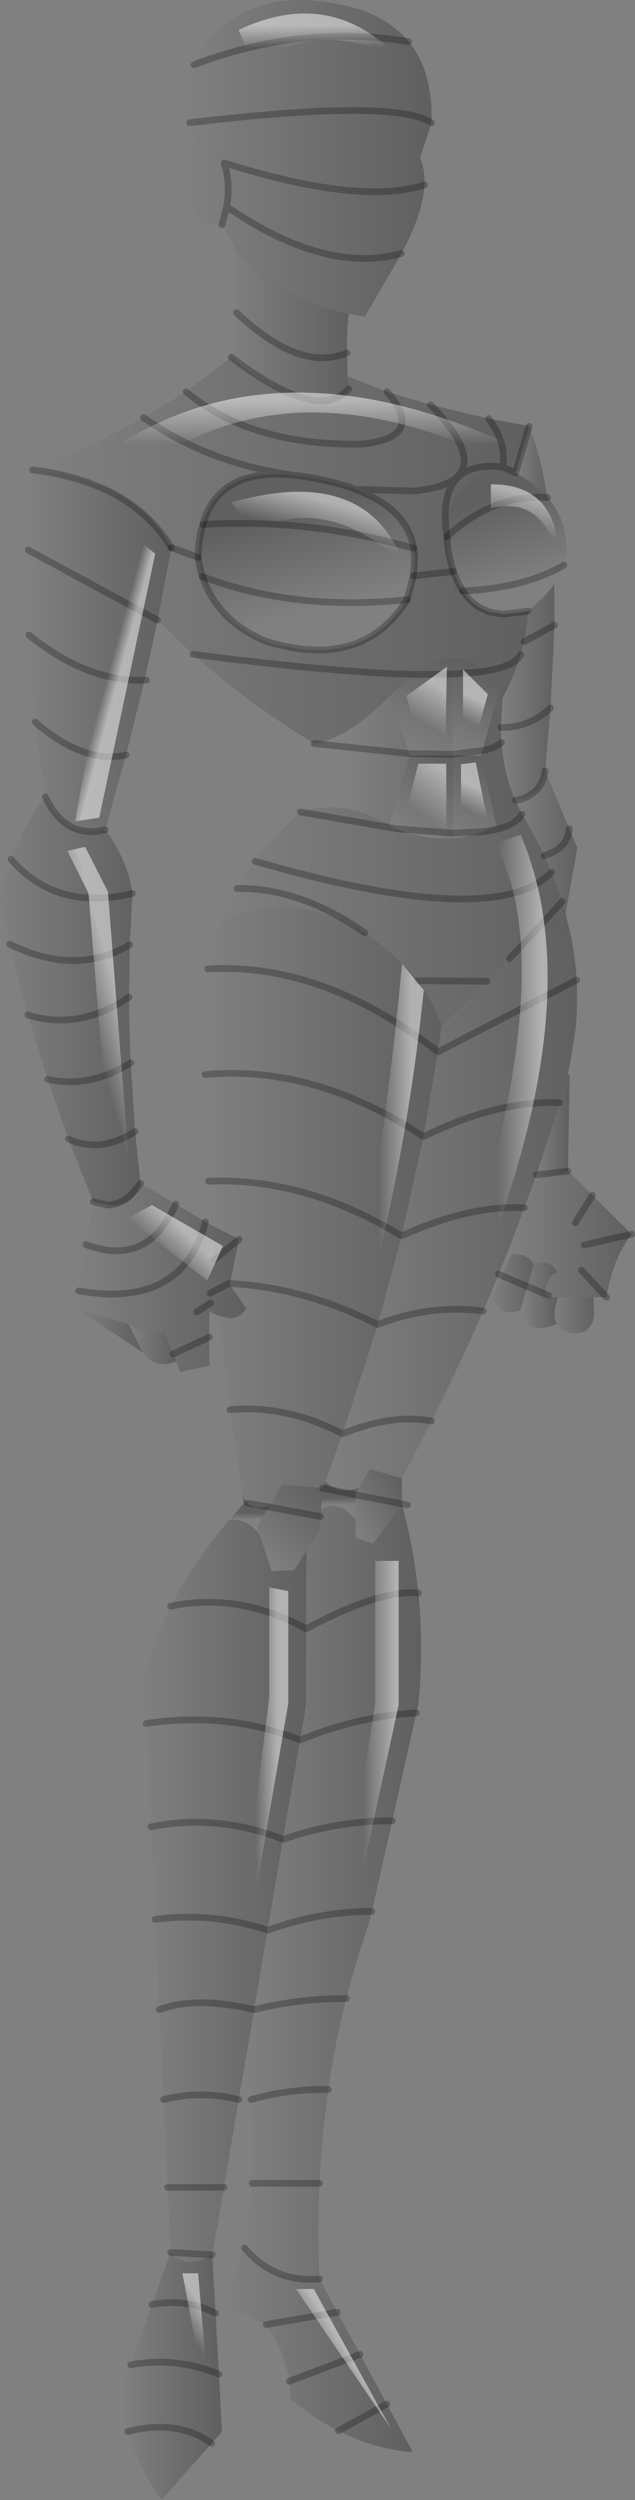 <?xml version="1.0" encoding="UTF-8" standalone="no"?>
<svg xmlns:xlink="http://www.w3.org/1999/xlink" height="372.7px" width="94.7px" xmlns="http://www.w3.org/2000/svg">
  <rect width="100%" height="100%" fill="#808080" stroke="none"/>
  <g transform="matrix(1.0, 0.0, 0.0, 1.0, -161.55, -90.95)">
    <path d="M190.5 100.6 Q191.55 97.9 193.75 95.95 195.0 94.6 196.5 93.65 203.45 89.0 215.2 92.35 219.85 93.95 222.5 97.15 206.5 94.5 190.5 100.6 206.5 94.5 222.5 97.15 226.15 101.6 225.9 109.25 L224.2 114.45 Q224.95 116.25 224.85 118.5 224.65 122.75 221.4 128.75 L220.65 130.1 215.95 138.15 213.55 137.75 Q204.45 135.8 197.4 129.2 L196.05 126.85 194.65 124.45 192.45 124.4 Q191.2 124.05 190.65 123.05 189.7 121.25 189.25 118.45 188.45 114.1 190.6 113.0 L189.85 109.25 Q189.1 104.25 190.5 100.6 M221.4 128.75 Q210.05 131.85 195.35 121.75 195.95 118.35 195.0 115.25 215.45 121.65 224.85 118.5 215.45 121.65 195.0 115.25 195.95 118.35 195.35 121.75 210.05 131.85 221.4 128.75 M225.9 109.25 Q220.3 105.6 189.85 109.25 220.3 105.6 225.9 109.25 M195.35 121.75 L194.65 124.45 195.35 121.75" fill="url(#gradient0)" fill-rule="evenodd" stroke="none"/>
    <path d="M213.55 137.75 Q213.35 139.5 213.3 141.35 L213.3 143.55 213.4 147.05 213.55 148.95 Q209.6 155.25 196.05 144.2 L196.8 137.55 Q197.05 132.1 196.05 126.85 L197.4 129.2 Q204.45 135.8 213.55 137.75 M213.3 143.55 Q206.35 146.55 196.8 137.55 206.35 146.55 213.3 143.55 M196.05 144.2 Q209.0 154.1 213.55 148.95 209.0 154.1 196.05 144.2" fill="url(#gradient1)" fill-rule="evenodd" stroke="none"/>
    <path d="M205.4 161.8 L205.85 161.85 206.95 162.0 Q210.5 162.55 213.3 163.45 L214.6 163.9 215.65 164.35 Q219.15 165.85 221.1 168.1 222.2 169.4 222.8 170.95 L223.05 171.8 223.25 172.7 223.4 174.15 223.2 176.8 222.25 180.35 Q221.0 182.35 219.5 183.8 212.9 190.15 201.2 186.55 196.85 184.7 194.35 181.65 192.6 179.55 191.75 176.9 191.3 175.55 191.1 174.05 191.15 171.3 191.8 169.15 194.2 160.6 205.4 161.8 M213.3 163.45 L214.55 163.9 215.65 164.35 214.55 163.9 213.3 163.45 M214.55 163.9 L214.6 163.9 214.55 163.9 M191.8 169.15 Q207.5 168.15 223.25 172.7 207.5 168.15 191.8 169.15 M191.75 176.9 Q205.4 182.1 222.25 180.35 205.4 182.1 191.75 176.9" fill="url(#gradient2)" fill-rule="evenodd" stroke="none"/>
    <path d="M243.15 165.1 L243.2 165.1 Q245.25 167.45 245.8 170.45 246.35 172.85 245.65 175.15 L245.65 175.2 244.2 178.0 Q242.8 180.05 240.3 182.0 L240.3 182.05 240.05 182.1 236.7 182.5 234.45 182.15 233.35 181.65 Q232.1 181.0 231.15 179.85 L230.55 179.05 229.85 177.8 229.25 176.4 229.15 176.15 228.95 175.45 Q228.25 173.0 228.2 170.95 L228.2 170.9 Q227.8 162.55 236.5 160.55 L238.45 161.45 Q241.35 163.0 243.15 165.1 M234.45 182.15 L235.7 182.4 236.7 182.5 235.7 182.4 234.45 182.15 M245.65 175.2 Q239.75 178.65 230.55 179.05 239.75 178.65 245.65 175.2 M243.2 165.1 Q235.15 164.6 228.2 170.95 235.15 164.6 243.2 165.1" fill="url(#gradient3)" fill-rule="evenodd" stroke="none"/>
    <path d="M244.2 178.0 L244.25 184.15 243.65 196.5 242.85 205.85 242.85 205.9 Q242.45 208.45 240.55 209.5 239.6 210.0 238.35 210.15 236.7 206.25 236.35 201.65 L236.25 199.4 236.5 195.05 Q238.2 191.8 239.2 188.55 L239.7 186.6 Q240.2 184.3 240.3 182.05 L240.3 182.0 Q242.8 180.05 244.2 178.0 M244.25 184.15 L239.7 186.6 244.25 184.15 M236.25 199.4 Q240.5 199.45 243.65 196.5 240.5 199.45 236.25 199.4" fill="url(#gradient4)" fill-rule="evenodd" stroke="none"/>
    <path d="M240.45 154.5 Q242.2 158.9 243.15 165.1 241.35 163.0 238.45 161.45 L240.45 154.5" fill="url(#gradient5)" fill-rule="evenodd" stroke="none"/>
    <path d="M242.85 205.9 L246.45 214.5 247.65 217.35 245.9 227.15 245.4 225.35 243.8 221.0 242.7 218.5 Q241.25 215.4 239.4 212.35 L238.4 210.25 238.35 210.15 Q239.6 210.0 240.55 209.5 242.45 208.45 242.85 205.9 M238.4 210.25 Q239.6 210.15 240.55 209.5 239.6 210.15 238.4 210.25 M242.7 218.5 Q246.2 217.45 246.45 214.5 246.2 217.45 242.7 218.5" fill="url(#gradient6)" fill-rule="evenodd" stroke="none"/>
    <path d="M246.2 251.15 L246.5 251.15 246.25 265.55 241.55 266.1 246.25 265.55 241.15 267.2 241.55 266.1 245.0 255.35 246.2 251.15" fill="url(#gradient7)" fill-rule="evenodd" stroke="none"/>
    <path d="M182.5 267.35 L187.75 270.45 192.2 273.1 193.05 273.6 197.2 275.7 195.85 282.3 195.8 282.4 198.3 286.05 197.7 286.75 Q196.8 287.55 195.6 287.45 L194.2 287.15 192.85 286.5 192.8 286.5 192.75 290.3 187.4 292.8 192.75 290.3 192.8 294.55 188.4 295.5 187.85 293.9 187.4 292.8 186.15 289.7 186.2 289.65 186.15 289.65 184.1 289.65 Q182.5 289.35 180.75 288.35 L172.95 286.05 173.3 283.4 174.35 276.5 Q183.6 279.95 187.75 270.45 183.6 279.95 174.35 276.5 L175.45 270.1 177.6 270.6 Q181.55 271.0 182.5 267.35 M192.2 273.1 Q188.75 286.1 173.3 283.4 188.75 286.1 192.2 273.1 M193.45 278.8 L197.2 275.7 193.45 278.8 M192.9 283.75 L195.65 282.3 195.85 282.3 195.65 282.3 192.9 283.75 M190.9 286.55 L192.95 285.2 190.9 286.55" fill="url(#gradient8)" fill-rule="evenodd" stroke="none"/>
    <path d="M177.25 214.65 Q180.7 219.4 181.3 224.15 L180.9 231.8 180.8 239.6 Q180.8 244.5 181.05 249.4 L181.7 259.65 182.5 267.35 Q180.3 270.55 177.6 270.6 180.3 270.55 182.5 267.35 181.55 271.0 177.6 270.6 L175.45 270.1 171.75 260.75 168.65 251.85 165.7 242.25 Q164.2 237.0 163.0 231.7 172.75 236.55 180.9 231.8 172.75 236.55 163.0 231.7 162.2 228.4 161.55 225.1 162.15 221.95 163.2 219.05 165.05 214.0 168.3 209.75 171.35 216.1 177.25 214.65 M180.8 239.6 Q173.25 244.65 165.7 242.25 173.25 244.65 180.8 239.6 M181.3 224.15 Q169.9 226.85 163.2 219.05 169.9 226.85 181.3 224.15 M171.75 260.75 Q176.4 262.95 181.7 259.65 176.4 262.95 171.75 260.75 M181.05 249.4 Q174.85 253.25 168.65 251.85 174.85 253.25 181.05 249.4" fill="url(#gradient9)" fill-rule="evenodd" stroke="none"/>
    <path d="M165.75 172.95 Q165.85 166.95 166.4 161.0 181.15 162.8 187.1 172.6 181.15 162.8 166.4 161.0 181.75 162.4 187.1 172.6 L185.05 183.4 183.1 192.35 Q174.45 192.6 165.85 185.6 174.45 192.6 183.1 192.35 L180.35 203.5 177.25 214.65 Q171.35 216.1 168.3 209.75 167.4 204.15 166.8 198.6 166.1 192.05 165.85 185.6 165.55 179.25 165.75 172.95 L185.05 183.4 165.75 172.95 M180.35 203.5 Q174.05 204.9 166.8 198.6 174.05 204.9 180.35 203.5" fill="url(#gradient10)" fill-rule="evenodd" stroke="none"/>
    <path d="M246.25 265.55 L246.3 265.55 249.9 269.15 255.75 274.95 Q252.9 278.6 252.0 284.35 L250.05 284.35 244.75 284.35 243.0 284.35 242.95 283.9 242.95 283.1 Q243.05 281.3 244.65 280.6 243.4 278.45 241.15 279.4 L240.4 278.55 240.4 278.35 240.35 278.5 239.6 278.05 237.9 277.9 237.4 277.25 239.75 271.0 241.15 267.2 246.25 265.55 M243.35 284.05 L242.95 283.9 243.35 284.05 M247.35 273.25 L249.9 269.15 247.35 273.25 M248.7 276.55 L255.75 274.95 248.7 276.55 M248.25 280.3 L252.0 284.35 248.25 280.3" fill="url(#gradient11)" fill-rule="evenodd" stroke="none"/>
    <path d="M250.05 284.35 L250.15 287.15 Q249.65 289.95 246.8 289.7 245.1 289.4 244.55 288.3 243.85 286.95 244.75 284.35 L250.05 284.35" fill="url(#gradient12)" fill-rule="evenodd" stroke="none"/>
    <path d="M244.55 288.3 Q242.15 289.45 240.7 288.6 239.65 287.95 239.15 286.3 L240.2 282.75 241.15 279.4 Q243.4 278.45 244.65 280.6 243.05 281.3 242.95 283.1 L242.95 283.9 243.0 284.35 244.75 284.35 Q243.85 286.95 244.55 288.3 M240.2 282.75 L242.95 283.9 240.2 282.75" fill="url(#gradient13)" fill-rule="evenodd" stroke="none"/>
    <path d="M239.15 286.3 Q237.45 286.85 236.4 286.3 235.45 285.75 234.95 284.35 L236.45 281.15 240.2 282.75 239.15 286.3 M237.9 277.9 L239.6 278.05 240.35 278.5 240.4 278.55 241.15 279.4 240.2 282.75 236.45 281.15 237.9 277.9" fill="url(#gradient14)" fill-rule="evenodd" stroke="none"/>
    <path d="M180.75 288.35 Q182.5 289.35 184.1 289.65 L186.15 289.65 186.15 289.7 187.4 292.8 187.85 293.9 Q184.75 295.2 182.8 292.55 L180.75 288.35" fill="url(#gradient15)" fill-rule="evenodd" stroke="none"/>
    <path d="M172.95 286.05 L180.75 288.35 182.8 292.55 172.95 286.05" fill="url(#gradient16)" fill-rule="evenodd" stroke="none"/>
    <path d="M193.05 273.6 L192.65 267.05 Q192.25 259.05 192.15 251.15 192.1 245.05 192.2 239.0 L192.55 235.4 Q193.1 231.9 194.4 228.55 204.75 223.15 215.95 230.0 220.8 233.35 223.8 237.15 226.3 240.4 227.4 243.95 L226.85 247.75 224.7 260.4 221.45 275.2 217.9 288.4 217.85 288.4 Q206.85 282.85 195.85 282.3 L197.2 275.7 193.05 273.6 M194.2 287.15 L195.6 287.45 Q196.8 287.55 197.7 286.75 L198.3 286.05 195.8 282.4 195.85 282.3 Q206.85 282.85 217.85 288.4 L217.9 288.4 212.65 304.7 210.05 311.8 209.65 312.8 203.6 312.3 201.75 315.4 201.35 315.55 198.5 315.05 201.35 315.55 Q199.6 316.05 198.5 315.05 198.05 314.6 197.75 313.95 L195.85 301.1 194.2 287.15 M192.65 267.05 Q207.05 266.45 221.45 275.2 207.05 266.45 192.65 267.05 M224.7 260.4 Q208.45 249.65 192.15 251.15 208.45 249.65 224.7 260.4 M192.55 235.4 Q209.7 234.4 226.85 247.75 209.7 234.4 192.55 235.4 M212.65 304.7 Q204.2 300.35 195.85 301.1 204.2 300.35 212.65 304.7" fill="url(#gradient17)" fill-rule="evenodd" stroke="none"/>
    <path d="M246.6 230.05 Q247.35 233.55 247.55 237.05 247.75 240.65 247.4 244.3 L246.5 249.85 246.2 251.15 245.0 255.35 241.55 266.1 241.15 267.2 239.75 271.0 237.4 277.25 235.9 280.9 234.5 284.3 233.6 286.4 Q230.05 294.55 225.9 302.8 L221.5 311.35 216.7 309.95 215.1 312.75 Q211.95 313.8 210.05 311.8 L212.65 304.7 217.9 288.4 221.45 275.2 224.7 260.4 226.85 247.75 227.4 243.95 234.15 237.25 237.55 233.85 238.5 232.85 Q242.55 228.7 246.6 230.05 M247.55 237.05 L226.9 247.75 226.85 247.75 226.9 247.75 247.55 237.05 M245.0 255.35 Q235.8 254.95 224.7 260.4 235.8 254.95 245.0 255.35 M233.6 286.4 Q225.75 285.35 217.9 288.4 225.75 285.35 233.6 286.4 M239.75 271.0 Q231.5 270.6 221.45 275.2 231.5 270.6 239.75 271.0 M212.65 304.7 Q219.95 301.7 225.9 302.8 219.95 301.7 212.65 304.7" fill="url(#gradient18)" fill-rule="evenodd" stroke="none"/>
    <path d="M245.9 227.15 L246.6 230.05 Q242.55 228.7 238.5 232.85 L237.55 233.85 234.15 237.25 227.4 243.95 Q226.3 240.4 223.8 237.15 220.8 233.35 215.95 230.0 206.4 223.3 196.9 223.4 206.4 223.3 215.95 230.0 204.75 223.15 194.4 228.55 195.4 225.9 196.9 223.4 198.1 221.35 199.6 219.35 202.45 215.55 206.35 212.0 L220.7 214.5 206.35 212.0 Q213.0 209.95 219.6 214.0 L220.7 214.5 Q225.05 216.2 229.05 215.95 231.3 215.75 233.5 214.95 238.1 214.4 239.4 212.35 238.1 214.4 233.5 214.95 L235.55 214.0 239.4 212.35 Q241.25 215.4 242.7 218.5 L243.8 221.0 245.4 225.35 245.9 227.15 M245.4 225.35 L238.5 232.85 245.4 225.35 M223.8 237.15 L234.15 237.25 223.8 237.15 M243.8 221.0 Q235.4 229.7 199.6 219.35 235.4 229.7 243.8 221.0" fill="url(#gradient19)" fill-rule="evenodd" stroke="none"/>
    <path d="M206.35 212.0 Q209.8 206.9 208.4 201.8 L222.6 203.3 208.4 201.8 Q213.45 201.05 219.7 194.7 L222.6 203.3 222.7 203.6 219.6 214.0 Q213.0 209.95 206.35 212.0" fill="url(#gradient20)" fill-rule="evenodd" stroke="none"/>
    <path d="M213.4 147.05 L219.25 149.35 225.75 151.3 234.4 153.35 240.45 154.45 240.45 154.5 238.45 161.45 236.5 160.55 Q237.15 156.95 234.4 153.35 237.15 156.95 236.5 160.55 226.5 159.45 228.2 170.9 226.5 159.45 236.5 160.55 227.8 162.55 228.2 170.9 L228.2 170.95 Q228.25 173.0 228.95 175.45 L229.15 176.15 229.25 176.4 229.85 177.8 230.55 179.05 231.15 179.85 230.55 179.05 229.85 177.8 230.55 179.05 231.15 179.85 Q232.1 181.0 233.35 181.65 L234.45 182.15 236.7 182.5 240.05 182.1 240.3 182.05 Q240.2 184.3 239.7 186.6 L239.2 188.55 Q238.35 190.3 233.65 191.05 238.35 190.3 239.2 188.55 238.2 191.8 236.5 195.05 L236.25 199.4 236.35 201.65 Q235.45 202.45 233.5 202.85 235.45 202.45 236.35 201.65 236.7 206.25 238.35 210.15 L238.4 210.25 239.4 212.35 235.55 214.0 233.3 203.6 233.5 202.85 235.8 194.5 Q234.85 192.35 233.65 191.05 231.7 188.85 229.05 189.0 226.5 189.15 223.4 191.5 211.35 191.2 190.35 188.5 211.35 191.2 223.4 191.5 221.65 192.7 219.8 194.6 L219.7 194.7 Q213.45 201.05 208.4 201.8 198.2 195.55 190.35 188.5 L185.05 183.4 187.1 172.6 191.1 174.05 187.1 172.6 Q181.75 162.4 166.4 161.0 175.75 157.2 182.95 153.2 L189.3 149.35 196.05 144.2 Q209.6 155.25 213.55 148.95 L213.4 147.05 M219.25 149.35 Q225.15 156.1 215.65 157.15 199.05 157.5 189.3 149.35 199.05 157.5 215.65 157.15 225.15 156.1 219.25 149.35 M205.4 161.8 Q192.75 160.1 182.95 153.2 192.75 160.1 205.4 161.8 194.2 160.6 191.8 169.15 191.15 171.3 191.1 174.05 191.3 175.55 191.75 176.9 192.6 179.55 194.35 181.65 196.85 184.7 201.2 186.55 212.9 190.15 219.5 183.8 221.0 182.35 222.25 180.35 L223.2 176.8 229.15 176.15 223.2 176.8 223.4 174.15 223.25 172.7 223.4 174.15 223.25 172.7 223.05 171.8 223.25 172.7 223.05 171.8 222.8 170.95 Q222.2 169.4 221.1 168.1 219.15 165.85 215.65 164.35 L214.6 163.9 213.3 163.45 Q210.5 162.55 206.95 162.0 L205.85 161.85 205.4 161.8 M225.75 151.3 Q236.95 162.85 223.2 164.15 L214.6 163.9 223.2 164.15 Q236.95 162.85 225.75 151.3" fill="url(#gradient21)" fill-rule="evenodd" stroke="none"/>
    <path d="M229.05 215.15 L229.05 215.95 Q225.05 216.2 220.7 214.5 L229.05 215.15 220.7 214.5 219.6 214.0 222.7 203.6 229.05 203.6 229.05 215.15" fill="url(#gradient22)" fill-rule="evenodd" stroke="none"/>
    <path d="M233.3 203.6 L235.55 214.0 233.5 214.95 Q231.3 215.75 229.05 215.95 L229.05 215.15 233.5 214.95 229.05 215.15 229.05 203.6 233.3 203.6" fill="url(#gradient23)" fill-rule="evenodd" stroke="none"/>
    <path d="M229.05 189.0 Q231.7 188.85 233.65 191.05 234.85 192.35 235.8 194.5 L233.5 202.85 233.3 203.6 229.05 203.6 229.05 203.4 233.5 202.85 229.05 203.4 229.05 191.45 229.05 189.0 M229.05 191.45 L233.65 191.05 229.05 191.45" fill="url(#gradient24)" fill-rule="evenodd" stroke="none"/>
    <path d="M198.25 397.65 L197.15 403.95 194.95 417.05 193.2 427.1 187.0 426.75 193.2 427.1 Q189.2 429.4 187.0 426.75 L187.0 426.7 186.55 417.05 185.95 403.95 185.3 390.55 184.7 377.1 184.05 363.3 183.35 347.9 183.0 340.7 Q184.45 335.45 187.0 330.4 190.4 323.75 195.75 317.55 198.35 317.2 200.3 319.75 L202.05 325.15 205.4 325.05 207.25 322.15 207.2 333.75 207.15 345.4 206.3 350.35 203.75 365.15 201.45 378.7 Q193.2 375.95 184.7 377.1 193.2 375.95 201.45 378.7 L199.45 390.55 Q190.8 388.5 185.3 390.55 190.8 388.5 199.45 390.55 L198.25 397.65 M184.05 363.3 Q193.9 361.3 203.75 365.15 193.9 361.3 184.05 363.3 M187.0 330.4 Q197.15 328.3 207.2 333.75 197.15 328.3 187.0 330.4 M183.35 347.9 Q195.45 346.05 206.3 350.35 195.45 346.05 183.35 347.9 M194.95 417.05 L186.55 417.05 194.95 417.05 M185.95 403.95 Q191.55 402.55 197.15 403.95 191.55 402.55 185.95 403.95" fill="url(#gradient25)" fill-rule="evenodd" stroke="none"/>
    <path d="M209.35 317.05 L209.45 315.95 Q212.0 314.45 214.6 317.5 L214.6 320.15 217.2 321.1 221.5 315.15 Q223.25 321.8 223.95 328.45 224.75 336.75 223.95 345.05 L223.65 346.3 220.05 362.4 217.0 375.9 216.5 377.95 Q214.6 383.35 213.2 388.9 211.5 395.55 210.5 402.45 209.5 409.35 209.2 416.45 208.85 423.45 209.2 430.7 202.45 431.3 198.0 426.05 198.85 421.25 199.15 416.45 199.5 410.2 199.0 403.95 L198.25 397.65 199.45 390.55 201.45 378.7 201.5 378.7 Q209.25 375.9 217.0 375.9 209.25 375.9 201.5 378.7 L201.45 378.7 203.75 365.15 203.8 365.15 Q211.9 362.35 220.05 362.4 211.9 362.35 203.8 365.15 L203.75 365.15 206.3 350.35 207.15 345.4 207.2 333.75 207.25 322.15 209.2 319.1 209.35 317.05 M223.65 346.3 Q215.0 346.8 206.3 350.35 215.0 346.8 223.65 346.3 M223.95 328.45 Q218.5 327.8 207.2 333.75 218.5 327.8 223.95 328.45 M213.2 388.9 Q206.35 388.85 199.45 390.55 206.35 388.85 213.2 388.9 M210.5 402.45 Q204.75 402.35 199.0 403.95 204.75 402.35 210.5 402.45 M209.2 416.45 L199.15 416.45 209.2 416.45" fill="url(#gradient26)" fill-rule="evenodd" stroke="none"/>
    <path d="M193.2 427.1 L193.7 435.8 194.2 444.9 194.65 453.45 193.1 455.2 185.65 463.65 Q182.1 458.55 180.6 453.45 179.75 450.55 179.55 447.7 L181.05 443.5 184.2 434.5 187.0 426.7 187.0 426.75 Q189.2 429.4 193.2 427.1 M193.1 455.2 Q188.05 451.55 180.6 453.45 188.05 451.55 193.1 455.2 M181.05 443.5 Q187.75 442.25 194.2 444.9 187.75 442.25 181.05 443.5 M184.2 434.5 Q189.35 433.55 193.7 435.8 189.35 433.55 184.2 434.5" fill="url(#gradient27)" fill-rule="evenodd" stroke="none"/>
    <path d="M209.2 430.7 L211.85 435.65 215.25 441.95 219.25 449.35 223.1 456.5 Q217.55 456.15 212.0 453.35 208.45 451.5 204.9 448.7 L204.7 445.95 Q204.05 441.55 201.25 437.5 L201.2 437.5 195.7 434.8 Q196.35 430.4 198.0 426.05 202.45 431.3 209.2 430.7 M212.0 453.35 L219.25 449.35 212.0 453.35 M204.7 445.95 L215.25 441.95 204.7 445.95 M211.85 435.65 L201.25 437.5 211.85 435.65" fill="url(#gradient28)" fill-rule="evenodd" stroke="none"/>
    <path d="M201.75 315.4 L201.65 315.6 201.35 315.55 201.65 315.6 199.9 318.55 200.3 319.75 Q198.35 317.2 195.75 317.55 L197.9 315.1 197.75 313.95 Q198.05 314.6 198.5 315.05 199.6 316.05 201.35 315.55 L201.75 315.4" fill="url(#gradient29)" fill-rule="evenodd" stroke="none"/>
    <path d="M210.05 311.8 Q211.95 313.8 215.1 312.75 L214.6 313.6 214.6 313.8 214.6 317.5 Q212.0 314.45 209.45 315.95 L209.65 312.8 214.6 313.8 209.65 312.8 210.05 311.8" fill="url(#gradient30)" fill-rule="evenodd" stroke="none"/>
    <path d="M209.65 312.8 L209.45 315.95 209.35 317.05 209.2 319.1 207.25 322.15 205.4 325.05 202.05 325.15 200.3 319.75 199.9 318.55 201.65 315.6 201.75 315.4 203.6 312.3 209.65 312.8 M209.35 317.05 L201.65 315.6 209.35 317.05" fill="url(#gradient31)" fill-rule="evenodd" stroke="none"/>
    <path d="M221.5 311.35 L221.5 315.15 214.6 313.8 214.6 313.6 215.1 312.75 216.7 309.95 221.5 311.35 M214.6 317.5 L214.6 313.8 221.5 315.15 217.2 321.1 214.6 320.15 214.6 317.5" fill="url(#gradient32)" fill-rule="evenodd" stroke="none"/>
    <path d="M223.4 191.5 Q226.5 189.15 229.05 189.0 L229.05 191.45 229.05 203.4 222.6 203.3 229.05 203.4 229.05 203.6 222.7 203.6 222.6 203.3 219.7 194.7 219.8 194.6 Q221.65 192.7 223.4 191.5 L229.05 191.45 223.4 191.5" fill="url(#gradient33)" fill-rule="evenodd" stroke="none"/>
    <path d="M190.5 100.6 Q206.5 94.5 222.5 97.15 M236.45 281.15 L235.9 280.9 M224.85 118.5 Q215.45 121.65 195.0 115.25 195.95 118.35 195.35 121.75 210.05 131.85 221.4 128.75 M189.85 109.25 Q220.3 105.6 225.9 109.25 M194.65 124.45 L195.35 121.75 M196.8 137.55 Q206.35 146.55 213.3 143.55 M190.35 188.5 Q211.35 191.2 223.4 191.5 L229.05 191.45 233.65 191.05 Q238.35 190.3 239.2 188.55 M229.15 176.15 L223.2 176.8 M191.1 174.05 L187.1 172.6 M222.6 203.3 L229.05 203.4 233.5 202.85 Q235.45 202.45 236.35 201.65 M230.55 179.05 Q239.75 178.65 245.65 175.2 M223.25 172.7 Q207.5 168.15 191.8 169.15 M240.55 209.5 Q242.45 208.45 242.85 205.9 M222.25 180.35 Q205.4 182.1 191.75 176.9 M213.55 148.95 Q209.0 154.1 196.05 144.2 M239.7 186.6 L244.25 184.15 M228.2 170.95 Q235.15 164.6 243.2 165.1 M241.55 266.1 L246.25 265.55 M242.95 283.9 L243.35 284.05 M252.0 284.35 L248.25 280.3 M255.75 274.95 L248.7 276.55 M249.9 269.15 L247.35 273.25 M240.55 209.5 Q239.6 210.15 238.4 210.25 M229.05 215.15 L220.7 214.5 206.35 212.0 M233.5 214.95 L229.05 215.15 M239.4 212.35 Q238.1 214.4 233.5 214.95 M222.6 203.3 L208.4 201.8 M237.55 233.85 L238.5 232.85 245.4 225.35 M234.15 237.25 L223.8 237.15 M226.85 247.75 L226.9 247.75 247.55 237.05 M173.3 283.4 Q188.75 286.1 192.2 273.1 M187.4 292.8 L192.75 290.3 M195.85 282.3 L195.65 282.3 192.9 283.75 M197.2 275.7 L193.45 278.8 M192.95 285.2 L190.9 286.55 M187.75 270.45 Q183.6 279.95 174.35 276.5 M224.7 260.4 Q235.8 254.95 245.0 255.35 M217.9 288.4 Q225.75 285.35 233.6 286.4 M217.9 288.4 L217.85 288.4 Q206.85 282.85 195.85 282.3 M242.95 283.9 L240.2 282.75 236.45 281.15 M221.45 275.2 Q231.5 270.6 239.75 271.0 M196.9 223.4 Q206.4 223.3 215.95 230.0 M226.85 247.75 Q209.7 234.4 192.55 235.4 M192.15 251.15 Q208.45 249.65 224.7 260.4 M221.45 275.2 Q207.05 266.45 192.65 267.05 M225.9 302.8 Q219.95 301.7 212.65 304.7 204.2 300.35 195.85 301.1 M206.3 350.35 Q215.0 346.8 223.65 346.3 M207.2 333.75 Q218.5 327.8 223.95 328.45 M201.45 378.7 L201.5 378.7 Q209.25 375.9 217.0 375.9 M184.7 377.1 Q193.2 375.95 201.45 378.7 M203.75 365.15 Q193.9 361.3 184.05 363.3 M199.45 390.55 Q190.8 388.5 185.3 390.55 M199.45 390.55 Q206.35 388.85 213.2 388.9 M220.05 362.4 Q211.9 362.35 203.8 365.15 L203.75 365.15 M206.3 350.35 Q195.45 346.05 183.35 347.9 M207.2 333.75 Q197.15 328.3 187.0 330.4 M199.6 219.35 Q235.4 229.7 243.8 221.0 M246.45 214.5 Q246.2 217.45 242.7 218.5 M243.65 196.5 Q240.5 199.45 236.25 199.4 M197.15 403.95 Q191.55 402.55 185.95 403.95 M186.55 417.05 L194.95 417.05 M199.15 416.45 L209.2 416.45 M199.0 403.95 Q204.75 402.35 210.5 402.45" fill="none" stroke="#000000" stroke-linecap="round" stroke-linejoin="round" stroke-opacity="0.251" stroke-width="1.0"/>
    <path d="M221.5 315.15 L222.3 315.3 M189.3 149.35 Q199.05 157.5 215.65 157.15 225.15 156.1 219.25 149.35 M182.95 153.2 Q192.75 160.1 205.4 161.8 L205.85 161.85 206.95 162.0 Q210.5 162.55 213.3 163.45 L214.55 163.9 215.65 164.35 Q219.15 165.85 221.1 168.1 222.2 169.4 222.8 170.95 L223.05 171.8 223.25 172.7 223.4 174.15 223.2 176.8 222.25 180.35 Q221.0 182.35 219.5 183.8 212.9 190.15 201.2 186.55 196.85 184.7 194.35 181.65 192.6 179.55 191.75 176.9 191.3 175.55 191.1 174.05 191.15 171.3 191.8 169.15 194.2 160.6 205.4 161.8 M214.6 163.9 L223.2 164.15 Q236.95 162.85 225.75 151.3 M165.75 172.95 L185.05 183.4 M187.1 172.6 Q181.15 162.8 166.4 161.0 M183.1 192.35 L183.4 192.35 M240.3 182.05 L240.05 182.1 236.7 182.5 235.7 182.4 234.45 182.15 233.35 181.65 Q232.1 181.0 231.15 179.85 L230.55 179.05 229.85 177.8 229.25 176.4 229.15 176.15 228.95 175.45 Q228.25 173.0 228.2 170.95 L228.2 170.9 Q226.5 159.45 236.5 160.55 L238.45 161.45 240.45 154.5 M165.85 185.6 Q174.45 192.6 183.1 192.35 M166.8 198.6 Q174.05 204.9 180.35 203.5 M234.4 153.35 Q237.15 156.95 236.5 160.55 M214.6 163.9 L214.55 163.9 M168.3 209.75 Q171.35 216.1 177.25 214.65 M163.2 219.05 Q169.9 226.85 181.3 224.15 M165.7 242.25 Q173.25 244.65 180.8 239.6 M180.9 231.8 Q172.75 236.55 163.0 231.7 M168.65 251.85 Q174.85 253.25 181.05 249.4 M181.7 259.65 Q176.4 262.95 171.75 260.75 M175.45 270.1 L177.6 270.6 Q180.3 270.55 182.5 267.35 M201.65 315.6 L209.35 317.05 M214.6 313.8 L209.65 312.8 M221.5 315.15 L214.6 313.8 M201.35 315.55 L201.65 315.6 M198.5 315.05 L201.35 315.55 M187.0 426.75 L193.2 427.1 M193.7 435.8 Q189.35 433.55 184.2 434.5 M194.2 444.9 Q187.75 442.25 181.05 443.5 M180.6 453.45 Q188.05 451.55 193.1 455.2 M219.25 449.35 L212.0 453.35 M198.0 426.05 Q202.45 431.3 209.2 430.7 M201.25 437.5 L211.85 435.65 M215.25 441.95 L204.7 445.95" fill="none" stroke="#000000" stroke-linecap="round" stroke-linejoin="round" stroke-opacity="0.251" stroke-width="1.0"/>
    <path d="M197.4 95.3 Q211.2 88.9 221.5 100.05 210.15 93.6 199.15 100.4 L197.15 95.4 197.4 95.3" fill="url(#gradient34)" fill-rule="evenodd" stroke="none"/>
    <path d="M181.15 162.1 L175.05 160.25 Q200.5 140.4 237.25 157.1 L234.4 158.8 Q203.0 144.6 181.15 162.1" fill="url(#gradient35)" fill-rule="evenodd" stroke="none"/>
    <path d="M199.05 170.05 L196.1 165.85 Q216.25 160.1 221.85 175.15 210.7 164.55 199.05 170.05" fill="url(#gradient36)" fill-rule="evenodd" stroke="none"/>
    <path d="M234.75 166.75 L234.75 163.15 Q244.55 163.1 244.85 173.75 242.2 164.8 234.75 166.75" fill="url(#gradient37)" fill-rule="evenodd" stroke="none"/>
    <path d="M184.7 173.5 L176.35 212.85 172.75 213.4 180.35 170.05 184.7 173.5" fill="url(#gradient38)" fill-rule="evenodd" stroke="none"/>
    <path d="M222.15 194.7 L228.2 190.35 227.95 201.95 224.4 201.95 222.15 194.7" fill="url(#gradient39)" fill-rule="evenodd" stroke="none"/>
    <path d="M230.6 190.75 L234.3 194.45 232.2 202.05 230.6 202.05 230.6 190.75" fill="url(#gradient40)" fill-rule="evenodd" stroke="none"/>
    <path d="M223.95 204.8 L228.1 204.8 228.1 214.85 221.8 213.0 223.95 204.8" fill="url(#gradient41)" fill-rule="evenodd" stroke="none"/>
    <path d="M232.5 204.6 L234.2 212.95 230.3 214.65 230.3 204.9 232.5 204.6" fill="url(#gradient42)" fill-rule="evenodd" stroke="none"/>
    <path d="M235.3 216.7 L239.2 215.4 Q252.55 246.65 221.55 305.7 247.85 238.8 235.3 216.7" fill="url(#gradient43)" fill-rule="evenodd" stroke="none"/>
    <path d="M224.75 238.55 Q221.1 274.2 209.0 309.85 218.1 272.25 221.5 234.6 L224.75 238.55" fill="url(#gradient44)" fill-rule="evenodd" stroke="none"/>
    <path d="M171.6 217.8 L174.25 217.2 177.65 223.9 180.9 265.9 178.15 265.9 174.75 224.15 171.6 217.8" fill="url(#gradient45)" fill-rule="evenodd" stroke="none"/>
    <path d="M192.45 281.85 L180.6 272.6 184.2 270.6 194.8 276.7 192.45 281.85" fill="url(#gradient46)" fill-rule="evenodd" stroke="none"/>
    <path d="M204.55 344.85 L193.7 407.9 201.7 343.95 201.7 327.6 204.55 328.15 204.55 344.85" fill="url(#gradient47)" fill-rule="evenodd" stroke="none"/>
    <path d="M217.5 323.65 L221.0 323.65 221.0 345.1 208.8 401.5 217.5 344.8 217.5 323.65" fill="url(#gradient48)" fill-rule="evenodd" stroke="none"/>
    <path d="M191.1 429.85 L193.0 452.35 188.75 429.85 191.1 429.85" fill="url(#gradient49)" fill-rule="evenodd" stroke="none"/>
    <path d="M208.35 432.2 L219.85 453.0 205.7 432.2 208.35 432.2" fill="url(#gradient50)" fill-rule="evenodd" stroke="none"/>
  </g>
  <defs>
    <linearGradient gradientTransform="matrix(0.022, 0.0, 0.0, 0.029, 207.45, 114.55)" gradientUnits="userSpaceOnUse" id="gradient0" spreadMethod="pad" x1="-819.2" x2="819.2">
      <stop offset="0.0" stop-color="#000000" stop-opacity="0.0"/>
      <stop offset="1.0" stop-color="#000000" stop-opacity="0.251"/>
    </linearGradient>
    <linearGradient gradientTransform="matrix(0.011, 0.0, 0.0, 0.015, 204.8, 139.05)" gradientUnits="userSpaceOnUse" id="gradient1" spreadMethod="pad" x1="-819.2" x2="819.2">
      <stop offset="0.0" stop-color="#000000" stop-opacity="0.0"/>
      <stop offset="1.0" stop-color="#000000" stop-opacity="0.251"/>
    </linearGradient>
    <linearGradient gradientTransform="matrix(-0.002, -0.009, 0.019, -0.005, 207.4, 174.35)" gradientUnits="userSpaceOnUse" id="gradient2" spreadMethod="pad" x1="-819.2" x2="819.2">
      <stop offset="0.0" stop-color="#000000" stop-opacity="0.0"/>
      <stop offset="1.0" stop-color="#000000" stop-opacity="0.251"/>
    </linearGradient>
    <linearGradient gradientTransform="matrix(-0.002, -0.008, 0.01, -0.003, 237.05, 171.65)" gradientUnits="userSpaceOnUse" id="gradient3" spreadMethod="pad" x1="-819.2" x2="819.2">
      <stop offset="0.0" stop-color="#000000" stop-opacity="0.0"/>
      <stop offset="1.0" stop-color="#000000" stop-opacity="0.251"/>
    </linearGradient>
    <linearGradient gradientTransform="matrix(0.005, 0.0, 0.0, 0.02, 240.25, 194.05)" gradientUnits="userSpaceOnUse" id="gradient4" spreadMethod="pad" x1="-819.2" x2="819.2">
      <stop offset="0.0" stop-color="#000000" stop-opacity="0.0"/>
      <stop offset="1.0" stop-color="#000000" stop-opacity="0.251"/>
    </linearGradient>
    <linearGradient gradientTransform="matrix(0.003, 0.0, 0.0, 0.006, 240.8, 159.8)" gradientUnits="userSpaceOnUse" id="gradient5" spreadMethod="pad" x1="-819.2" x2="819.2">
      <stop offset="0.0" stop-color="#000000" stop-opacity="0.0"/>
      <stop offset="1.0" stop-color="#000000" stop-opacity="0.251"/>
    </linearGradient>
    <linearGradient gradientTransform="matrix(0.006, 0.0, 0.0, 0.013, 243.0, 216.5)" gradientUnits="userSpaceOnUse" id="gradient6" spreadMethod="pad" x1="-819.2" x2="819.2">
      <stop offset="0.0" stop-color="#000000" stop-opacity="0.0"/>
      <stop offset="1.0" stop-color="#000000" stop-opacity="0.251"/>
    </linearGradient>
    <linearGradient gradientTransform="matrix(0.003, 0.0, 0.0, 0.01, 243.8, 259.15)" gradientUnits="userSpaceOnUse" id="gradient7" spreadMethod="pad" x1="-819.2" x2="819.2">
      <stop offset="0.0" stop-color="#000000" stop-opacity="0.0"/>
      <stop offset="1.0" stop-color="#000000" stop-opacity="0.251"/>
    </linearGradient>
    <linearGradient gradientTransform="matrix(0.015, 0.0, 0.0, 0.017, 185.6, 281.4)" gradientUnits="userSpaceOnUse" id="gradient8" spreadMethod="pad" x1="-819.2" x2="819.2">
      <stop offset="0.0" stop-color="#000000" stop-opacity="0.0"/>
      <stop offset="1.0" stop-color="#000000" stop-opacity="0.251"/>
    </linearGradient>
    <linearGradient gradientTransform="matrix(0.013, 0.0, 0.0, 0.037, 172.0, 240.2)" gradientUnits="userSpaceOnUse" id="gradient9" spreadMethod="pad" x1="-819.2" x2="819.2">
      <stop offset="0.0" stop-color="#000000" stop-opacity="0.0"/>
      <stop offset="1.0" stop-color="#000000" stop-opacity="0.251"/>
    </linearGradient>
    <linearGradient gradientTransform="matrix(0.013, 0.0, 0.0, 0.033, 176.35, 188.0)" gradientUnits="userSpaceOnUse" id="gradient10" spreadMethod="pad" x1="-819.2" x2="819.2">
      <stop offset="0.0" stop-color="#000000" stop-opacity="0.0"/>
      <stop offset="1.0" stop-color="#000000" stop-opacity="0.251"/>
    </linearGradient>
    <linearGradient gradientTransform="matrix(0.011, 0.0, 0.0, 0.011, 246.55, 274.95)" gradientUnits="userSpaceOnUse" id="gradient11" spreadMethod="pad" x1="-819.2" x2="819.2">
      <stop offset="0.0" stop-color="#000000" stop-opacity="0.0"/>
      <stop offset="1.0" stop-color="#000000" stop-opacity="0.251"/>
    </linearGradient>
    <linearGradient gradientTransform="matrix(0.004, 0.0, 0.0, 0.003, 247.2, 287.0)" gradientUnits="userSpaceOnUse" id="gradient12" spreadMethod="pad" x1="-819.2" x2="819.2">
      <stop offset="0.0" stop-color="#000000" stop-opacity="0.0"/>
      <stop offset="1.0" stop-color="#000000" stop-opacity="0.251"/>
    </linearGradient>
    <linearGradient gradientTransform="matrix(0.003, 0.0, 0.0, 0.006, 241.95, 284.0)" gradientUnits="userSpaceOnUse" id="gradient13" spreadMethod="pad" x1="-819.2" x2="819.2">
      <stop offset="0.0" stop-color="#000000" stop-opacity="0.0"/>
      <stop offset="1.0" stop-color="#000000" stop-opacity="0.251"/>
    </linearGradient>
    <linearGradient gradientTransform="matrix(0.004, 0.0, 0.0, 0.005, 238.05, 282.2)" gradientUnits="userSpaceOnUse" id="gradient14" spreadMethod="pad" x1="-819.2" x2="819.2">
      <stop offset="0.0" stop-color="#000000" stop-opacity="0.0"/>
      <stop offset="1.0" stop-color="#000000" stop-opacity="0.251"/>
    </linearGradient>
    <linearGradient gradientTransform="matrix(0.004, 0.0, 0.0, 0.004, 184.3, 291.35)" gradientUnits="userSpaceOnUse" id="gradient15" spreadMethod="pad" x1="-819.2" x2="819.2">
      <stop offset="0.0" stop-color="#000000" stop-opacity="0.0"/>
      <stop offset="1.0" stop-color="#000000" stop-opacity="0.251"/>
    </linearGradient>
    <linearGradient gradientTransform="matrix(0.006, 0.0, 0.0, 0.004, 177.85, 289.3)" gradientUnits="userSpaceOnUse" id="gradient16" spreadMethod="pad" x1="-819.2" x2="819.2">
      <stop offset="0.0" stop-color="#000000" stop-opacity="0.0"/>
      <stop offset="1.0" stop-color="#000000" stop-opacity="0.251"/>
    </linearGradient>
    <linearGradient gradientTransform="matrix(0.021, 0.0, 0.0, 0.055, 209.75, 270.9)" gradientUnits="userSpaceOnUse" id="gradient17" spreadMethod="pad" x1="-819.2" x2="819.2">
      <stop offset="0.0" stop-color="#000000" stop-opacity="0.0"/>
      <stop offset="1.0" stop-color="#000000" stop-opacity="0.251"/>
    </linearGradient>
    <linearGradient gradientTransform="matrix(0.023, 0.0, 0.0, 0.051, 228.8, 271.4)" gradientUnits="userSpaceOnUse" id="gradient18" spreadMethod="pad" x1="-819.2" x2="819.2">
      <stop offset="0.0" stop-color="#000000" stop-opacity="0.0"/>
      <stop offset="1.0" stop-color="#000000" stop-opacity="0.251"/>
    </linearGradient>
    <linearGradient gradientTransform="matrix(0.032, 0.0, 0.0, 0.02, 220.5, 227.6)" gradientUnits="userSpaceOnUse" id="gradient19" spreadMethod="pad" x1="-819.2" x2="819.2">
      <stop offset="0.0" stop-color="#000000" stop-opacity="0.0"/>
      <stop offset="1.0" stop-color="#000000" stop-opacity="0.251"/>
    </linearGradient>
    <linearGradient gradientTransform="matrix(0.013, 0.0, 0.0, 0.012, 224.6, 204.35)" gradientUnits="userSpaceOnUse" id="gradient20" spreadMethod="pad" x1="-819.2" x2="819.2">
      <stop offset="0.0" stop-color="#000000" stop-opacity="0.0"/>
      <stop offset="1.0" stop-color="#000000" stop-opacity="0.251"/>
    </linearGradient>
    <linearGradient gradientTransform="matrix(0.045, 0.0, 0.0, 0.043, 203.4, 179.1)" gradientUnits="userSpaceOnUse" id="gradient21" spreadMethod="pad" x1="-819.2" x2="819.2">
      <stop offset="0.0" stop-color="#000000" stop-opacity="0.0"/>
      <stop offset="1.0" stop-color="#000000" stop-opacity="0.251"/>
    </linearGradient>
    <linearGradient gradientTransform="matrix(0.004, -0.007, 0.006, 0.004, 225.95, 209.75)" gradientUnits="userSpaceOnUse" id="gradient22" spreadMethod="pad" x1="-819.2" x2="819.2">
      <stop offset="0.0" stop-color="#000000" stop-opacity="0.0"/>
      <stop offset="1.0" stop-color="#000000" stop-opacity="0.251"/>
    </linearGradient>
    <linearGradient gradientTransform="matrix(0.004, -0.007, 0.006, 0.003, 231.55, 210.0)" gradientUnits="userSpaceOnUse" id="gradient23" spreadMethod="pad" x1="-819.2" x2="819.2">
      <stop offset="0.0" stop-color="#000000" stop-opacity="0.0"/>
      <stop offset="1.0" stop-color="#000000" stop-opacity="0.251"/>
    </linearGradient>
    <linearGradient gradientTransform="matrix(0.004, -0.007, 0.006, 0.003, 230.85, 196.8)" gradientUnits="userSpaceOnUse" id="gradient24" spreadMethod="pad" x1="-819.2" x2="819.2">
      <stop offset="0.0" stop-color="#000000" stop-opacity="0.0"/>
      <stop offset="1.0" stop-color="#000000" stop-opacity="0.251"/>
    </linearGradient>
    <linearGradient gradientTransform="matrix(0.015, 0.0, 0.0, 0.068, 195.1, 372.8)" gradientUnits="userSpaceOnUse" id="gradient25" spreadMethod="pad" x1="-819.2" x2="819.2">
      <stop offset="0.0" stop-color="#000000" stop-opacity="0.0"/>
      <stop offset="1.0" stop-color="#000000" stop-opacity="0.251"/>
    </linearGradient>
    <linearGradient gradientTransform="matrix(0.016, 0.0, 0.0, 0.071, 211.15, 372.95)" gradientUnits="userSpaceOnUse" id="gradient26" spreadMethod="pad" x1="-819.2" x2="819.2">
      <stop offset="0.0" stop-color="#000000" stop-opacity="0.0"/>
      <stop offset="1.0" stop-color="#000000" stop-opacity="0.251"/>
    </linearGradient>
    <linearGradient gradientTransform="matrix(0.009, 0.0, 0.0, 0.023, 187.1, 445.15)" gradientUnits="userSpaceOnUse" id="gradient27" spreadMethod="pad" x1="-819.2" x2="819.2">
      <stop offset="0.0" stop-color="#000000" stop-opacity="0.0"/>
      <stop offset="1.0" stop-color="#000000" stop-opacity="0.251"/>
    </linearGradient>
    <linearGradient gradientTransform="matrix(0.017, 0.0, 0.0, 0.019, 209.4, 441.25)" gradientUnits="userSpaceOnUse" id="gradient28" spreadMethod="pad" x1="-819.2" x2="819.2">
      <stop offset="0.0" stop-color="#000000" stop-opacity="0.0"/>
      <stop offset="1.0" stop-color="#000000" stop-opacity="0.251"/>
    </linearGradient>
    <linearGradient gradientTransform="matrix(0.0, -6.0E-4, 0.004, 0.0, 198.75, 316.95)" gradientUnits="userSpaceOnUse" id="gradient29" spreadMethod="pad" x1="-819.2" x2="819.2">
      <stop offset="0.0" stop-color="#000000" stop-opacity="0.0"/>
      <stop offset="1.0" stop-color="#000000" stop-opacity="0.251"/>
    </linearGradient>
    <linearGradient gradientTransform="matrix(0.0, -6.0E-4, 0.003, 0.0, 212.25, 314.75)" gradientUnits="userSpaceOnUse" id="gradient30" spreadMethod="pad" x1="-819.2" x2="819.2">
      <stop offset="0.0" stop-color="#000000" stop-opacity="0.0"/>
      <stop offset="1.0" stop-color="#000000" stop-opacity="0.251"/>
    </linearGradient>
    <linearGradient gradientTransform="matrix(0.006, -0.006, 0.004, 0.004, 205.0, 318.1)" gradientUnits="userSpaceOnUse" id="gradient31" spreadMethod="pad" x1="-819.2" x2="819.2">
      <stop offset="0.0" stop-color="#000000" stop-opacity="0.0"/>
      <stop offset="1.0" stop-color="#000000" stop-opacity="0.251"/>
    </linearGradient>
    <linearGradient gradientTransform="matrix(0.005, -0.003, 0.003, 0.005, 217.6, 315.1)" gradientUnits="userSpaceOnUse" id="gradient32" spreadMethod="pad" x1="-819.2" x2="819.2">
      <stop offset="0.0" stop-color="#000000" stop-opacity="0.0"/>
      <stop offset="1.0" stop-color="#000000" stop-opacity="0.251"/>
    </linearGradient>
    <linearGradient gradientTransform="matrix(0.005, -0.008, 0.007, 0.004, 225.95, 196.45)" gradientUnits="userSpaceOnUse" id="gradient33" spreadMethod="pad" x1="-819.2" x2="819.2">
      <stop offset="0.0" stop-color="#000000" stop-opacity="0.0"/>
      <stop offset="1.0" stop-color="#000000" stop-opacity="0.251"/>
    </linearGradient>
    <linearGradient gradientTransform="matrix(0.0, 0.002, -0.015, 0.0, 209.35, 96.4)" gradientUnits="userSpaceOnUse" id="gradient34" spreadMethod="pad" x1="-819.2" x2="819.2">
      <stop offset="0.0" stop-color="#ffffff" stop-opacity="0.502"/>
      <stop offset="1.0" stop-color="#ffffff" stop-opacity="0.0"/>
    </linearGradient>
    <linearGradient gradientTransform="matrix(0.0, 0.004, -0.038, 0.0, 206.15, 153.95)" gradientUnits="userSpaceOnUse" id="gradient35" spreadMethod="pad" x1="-819.2" x2="819.2">
      <stop offset="0.0" stop-color="#ffffff" stop-opacity="0.502"/>
      <stop offset="1.0" stop-color="#ffffff" stop-opacity="0.0"/>
    </linearGradient>
    <linearGradient gradientTransform="matrix(-9.0E-4, 0.003, -0.016, -0.004, 209.65, 168.15)" gradientUnits="userSpaceOnUse" id="gradient36" spreadMethod="pad" x1="-819.2" x2="819.2">
      <stop offset="0.0" stop-color="#ffffff" stop-opacity="0.502"/>
      <stop offset="1.0" stop-color="#ffffff" stop-opacity="0.0"/>
    </linearGradient>
    <linearGradient gradientTransform="matrix(-8.0E-4, 0.003, -0.007, -0.002, 240.1, 167.5)" gradientUnits="userSpaceOnUse" id="gradient37" spreadMethod="pad" x1="-819.2" x2="819.2">
      <stop offset="0.0" stop-color="#ffffff" stop-opacity="0.502"/>
      <stop offset="1.0" stop-color="#ffffff" stop-opacity="0.0"/>
    </linearGradient>
    <linearGradient gradientTransform="matrix(-0.001, -3.0E-4, 0.007, -0.026, 178.35, 192.2)" gradientUnits="userSpaceOnUse" id="gradient38" spreadMethod="pad" x1="-819.2" x2="819.2">
      <stop offset="0.0" stop-color="#ffffff" stop-opacity="0.502"/>
      <stop offset="1.0" stop-color="#ffffff" stop-opacity="0.0"/>
    </linearGradient>
    <linearGradient gradientTransform="matrix(-0.002, 0.003, -0.005, -0.003, 226.2, 196.3)" gradientUnits="userSpaceOnUse" id="gradient39" spreadMethod="pad" x1="-819.2" x2="819.2">
      <stop offset="0.0" stop-color="#ffffff" stop-opacity="0.502"/>
      <stop offset="1.0" stop-color="#ffffff" stop-opacity="0.0"/>
    </linearGradient>
    <linearGradient gradientTransform="matrix(-0.001, 0.002, -0.004, -0.002, 231.35, 196.55)" gradientUnits="userSpaceOnUse" id="gradient40" spreadMethod="pad" x1="-819.2" x2="819.2">
      <stop offset="0.0" stop-color="#ffffff" stop-opacity="0.502"/>
      <stop offset="1.0" stop-color="#ffffff" stop-opacity="0.0"/>
    </linearGradient>
    <linearGradient gradientTransform="matrix(-0.002, 0.004, -0.004, -0.003, 226.3, 209.35)" gradientUnits="userSpaceOnUse" id="gradient41" spreadMethod="pad" x1="-819.2" x2="819.2">
      <stop offset="0.0" stop-color="#ffffff" stop-opacity="0.502"/>
      <stop offset="1.0" stop-color="#ffffff" stop-opacity="0.0"/>
    </linearGradient>
    <linearGradient gradientTransform="matrix(-0.001, 0.002, -0.004, -0.002, 231.7, 209.9)" gradientUnits="userSpaceOnUse" id="gradient42" spreadMethod="pad" x1="-819.2" x2="819.2">
      <stop offset="0.0" stop-color="#ffffff" stop-opacity="0.502"/>
      <stop offset="1.0" stop-color="#ffffff" stop-opacity="0.0"/>
    </linearGradient>
    <linearGradient gradientTransform="matrix(-0.004, 0.0, 0.0, -0.055, 239.0, 260.55)" gradientUnits="userSpaceOnUse" id="gradient43" spreadMethod="pad" x1="-819.2" x2="819.2">
      <stop offset="0.0" stop-color="#ffffff" stop-opacity="0.502"/>
      <stop offset="1.0" stop-color="#ffffff" stop-opacity="0.0"/>
    </linearGradient>
    <linearGradient gradientTransform="matrix(-0.003, 0.0, 0.0, -0.046, 220.5, 272.25)" gradientUnits="userSpaceOnUse" id="gradient44" spreadMethod="pad" x1="-819.2" x2="819.2">
      <stop offset="0.0" stop-color="#ffffff" stop-opacity="0.502"/>
      <stop offset="1.0" stop-color="#ffffff" stop-opacity="0.0"/>
    </linearGradient>
    <linearGradient gradientTransform="matrix(-0.003, 7.0E-4, -0.008, -0.029, 177.1, 241.6)" gradientUnits="userSpaceOnUse" id="gradient45" spreadMethod="pad" x1="-819.2" x2="819.2">
      <stop offset="0.0" stop-color="#ffffff" stop-opacity="0.502"/>
      <stop offset="1.0" stop-color="#ffffff" stop-opacity="0.0"/>
    </linearGradient>
    <linearGradient gradientTransform="matrix(-0.002, 0.002, -0.006, -0.006, 187.55, 276.25)" gradientUnits="userSpaceOnUse" id="gradient46" spreadMethod="pad" x1="-819.2" x2="819.2">
      <stop offset="0.0" stop-color="#ffffff" stop-opacity="0.502"/>
      <stop offset="1.0" stop-color="#ffffff" stop-opacity="0.0"/>
    </linearGradient>
    <linearGradient gradientTransform="matrix(-0.002, 0.0, 0.0, -0.049, 201.3, 367.75)" gradientUnits="userSpaceOnUse" id="gradient47" spreadMethod="pad" x1="-819.2" x2="819.2">
      <stop offset="0.0" stop-color="#ffffff" stop-opacity="0.502"/>
      <stop offset="1.0" stop-color="#ffffff" stop-opacity="0.0"/>
    </linearGradient>
    <linearGradient gradientTransform="matrix(-0.003, 0.0, 0.0, -0.048, 218.1, 362.6)" gradientUnits="userSpaceOnUse" id="gradient48" spreadMethod="pad" x1="-819.2" x2="819.2">
      <stop offset="0.0" stop-color="#ffffff" stop-opacity="0.502"/>
      <stop offset="1.0" stop-color="#ffffff" stop-opacity="0.0"/>
    </linearGradient>
    <linearGradient gradientTransform="matrix(-0.002, 0.001, -0.007, -0.011, 192.75, 440.05)" gradientUnits="userSpaceOnUse" id="gradient49" spreadMethod="pad" x1="-819.2" x2="819.2">
      <stop offset="0.0" stop-color="#ffffff" stop-opacity="0.502"/>
      <stop offset="1.0" stop-color="#ffffff" stop-opacity="0.0"/>
    </linearGradient>
    <linearGradient gradientTransform="matrix(-0.002, 0.001, -0.008, -0.013, 212.0, 443.0)" gradientUnits="userSpaceOnUse" id="gradient50" spreadMethod="pad" x1="-819.2" x2="819.2">
      <stop offset="0.0" stop-color="#ffffff" stop-opacity="0.502"/>
      <stop offset="1.0" stop-color="#ffffff" stop-opacity="0.0"/>
    </linearGradient>
  </defs>
</svg>
